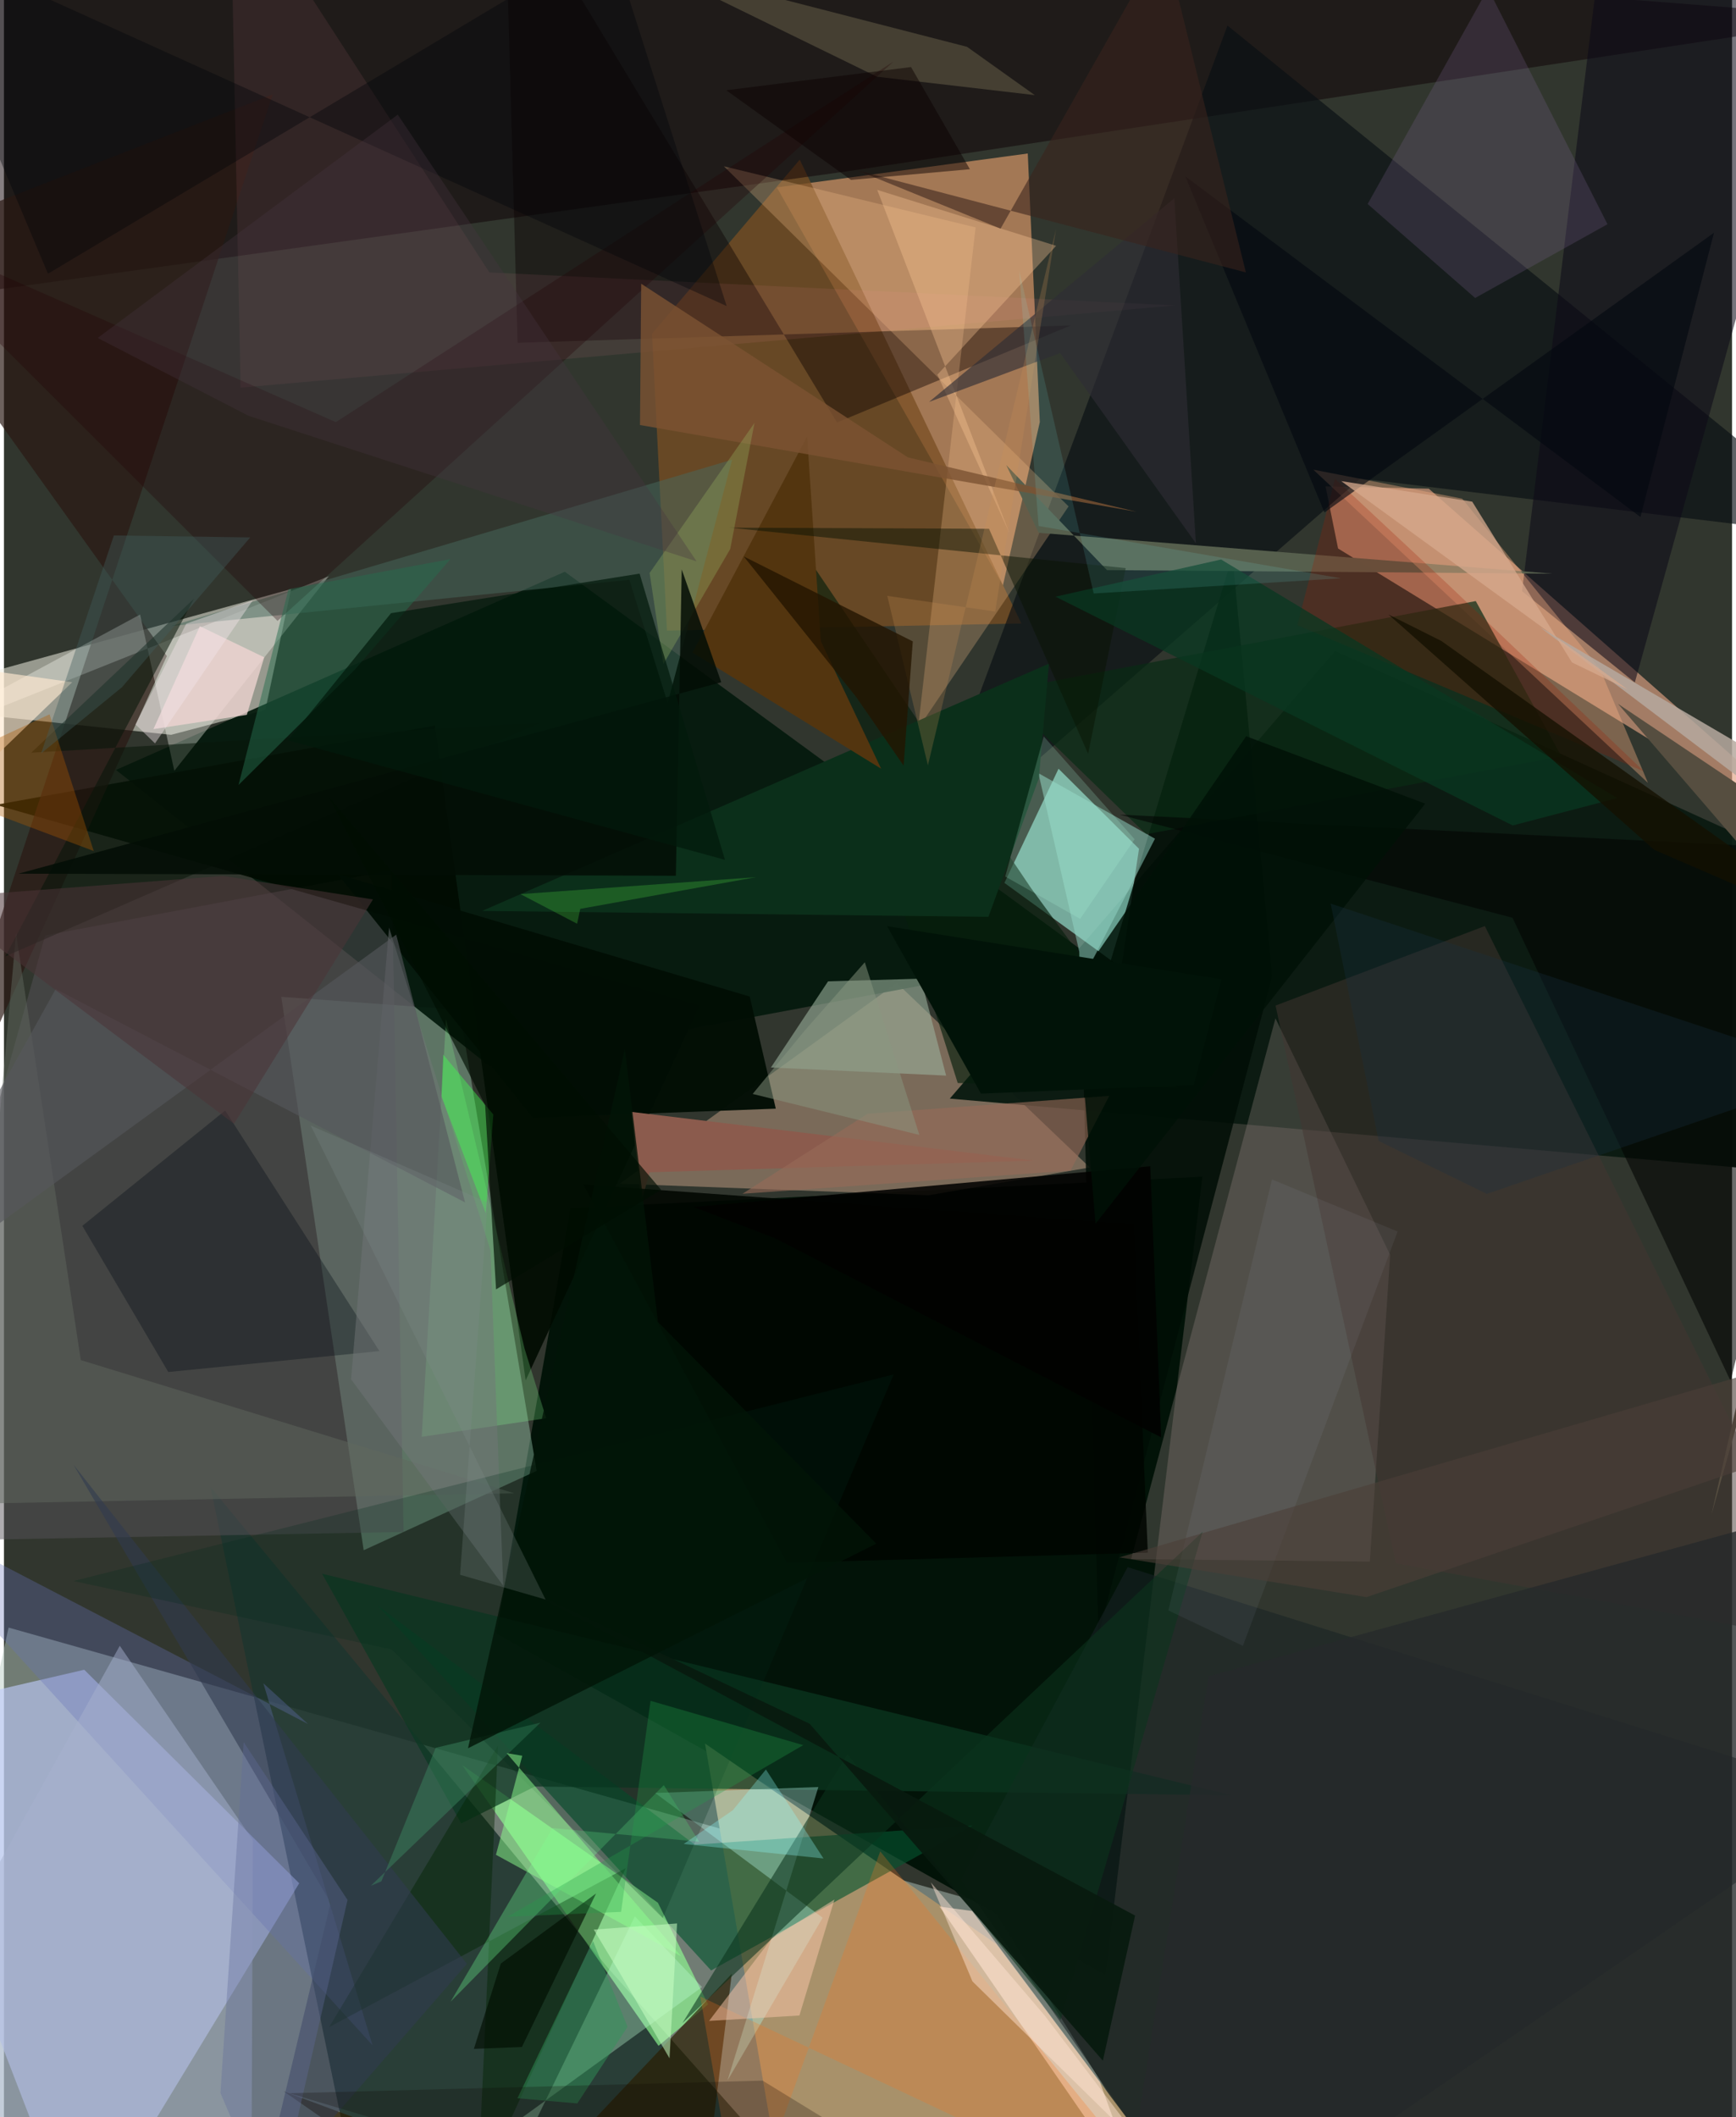 <svg xmlns="http://www.w3.org/2000/svg" width="228" height="278" viewBox="0 0 836 1024"><path fill="#31362e" d="M0 0h836v1024H0z"/><path fill="#b7cbc1" fill-opacity=".475" d="M2.235 787.2l475.02 134.194 79.886 127.822L-62 1082.764z"/><path fill="#1e352e" fill-opacity=".871" d="M411.188 1086L292.704 952.422 99.94 719.226l73.985 357.939z"/><path fill="#bc875e" fill-opacity=".816" d="M501.114 204.164l-17.847 78.995L373.886 90.631 495.29 74.236z"/><path fill="#bfcbfb" fill-opacity=".62" d="M-62 830.99l100.838-23.393 104 103.266L36.34 1086z"/><path fill="#021308" fill-opacity=".976" d="M532.911 955.238l46.866-386.114-305.66 15.252-35.95 205.692z"/><path fill="#eeefe2" fill-opacity=".537" d="M-62 340.371l142.87 15.033 45.572-11.996 12.464-58.489z"/><path fill="#9bcbaf" fill-opacity=".416" d="M134.165 482.131l86.17 6.294 37.36 222.996-83.672 38.378z"/><path fill="#e2a384" fill-opacity=".647" d="M689.3 236.354l-49.946-1.108 6.052 30.042L898 420.135z"/><path fill="#f9c5a4" fill-opacity=".365" d="M525.287 564.66l-93.364-89.217-134.03 97.076 149.432 5.592z"/><path fill="#051a0d" fill-opacity=".941" d="M524.217 461.626L271.333 276.53 54.2 372.39l180.792 143.314z"/><path fill="#0c1b12" fill-opacity=".969" d="M862.926 566.822l7.249-148.986L643.986 314.92 457.572 531.355z"/><path fill="#a7ffec" fill-opacity=".573" d="M483.994 427.031l26.179-55.217 38.932 38.705-8.598 57.538z"/><path fill="#a9926b" fill-opacity=".996" d="M376.528 1060.224l210.188 22.107L479.972 940.22l-140.828-96.94z"/><path fill="#784e23" fill-opacity=".757" d="M313.506 161.457l7.243 143.53 171.427-3.44L384.98 77.215z"/><path fill="#0e0004" fill-opacity=".502" d="M898 8.516L409.168 82.682-62 148.19-6.121-62z"/><path fill="#080f14" fill-opacity=".647" d="M591.916 12.356L898 260.766l-241.769-29.285-215.183 187.45z"/><path fill="#04552f" fill-opacity=".62" d="M468.548 882.997l-134.394 9.185-153.262-115.55 161.201 176.414z"/><path fill="#998a86" fill-opacity=".306" d="M615.118 492.517l55.49 114.407-9.832 148.371-115.482-1.217z"/><path fill="#57535a" fill-opacity=".482" d="M193.324 740.958l-5.747-320.098-167.652 31.587L-62 745.655z"/><path fill="#010b01" fill-opacity=".894" d="M252.376 667.638l-43.942-316.693L-3.94 389.272l340.533 96.973z"/><path fill="#8ffc92" fill-opacity=".659" d="M221.676 853.703l94.693 66.6 24.258 49.138-23.975 20.057z"/><path fill="#291812" fill-opacity=".682" d="M-62 626.372l192.014-580.72L-62 120.635 78.792 317.324z"/><path fill="#0a3821" fill-opacity=".698" d="M256.843 864.067l336.808 4.219-439.734-107.131L221.2 881.95z"/><path fill="#9aaf9b" fill-opacity=".592" d="M443.604 473.342l-44.93 1.31-27.64 41.66 84.743 3.912z"/><path fill="#0b0100" fill-opacity=".42" d="M403.004 204.347l113.06-46.937-267.582 8.392L242.147-62z"/><path fill="#0d0a17" fill-opacity=".565" d="M770.337-7.343L898-62 788.97 330.091l-54.568-44.154z"/><path fill="#ffcb93" fill-opacity=".255" d="M515.037 244.927L442.17 352.424l27.887-242.438-121.782-29.552z"/><path fill="#fffff7" fill-opacity=".341" d="M-62 366.146l219.142-87.46-74.725 94.126-16.554-75.58z"/><path fill="#fde2d0" fill-opacity=".612" d="M551.189 1064.936l-98.56-142.787 15.763 2.137 61.777 82.64z"/><path fill="#000e05" fill-opacity=".847" d="M529.47 790.652l-7.552-281.19 72.394-240.646 19.23 203.341z"/><path fill="#b7fbec" fill-opacity=".361" d="M393.987 864.32l-43.965 141.939 46.054-78.707-81.044-60.344z"/><path fill="#182225" fill-opacity=".561" d="M898 869.226l-312.99 215.01L463.016 909.14l80.582-151.173z"/><path fill="#57604e" fill-opacity=".996" d="M533.607 275.74l215.616 1.724-248.653-19.767-15.675-32.736z"/><path fill="#443531" fill-opacity=".494" d="M673.346 756.12l215.664 39.548-172.6-347.769-101.247 38.46z"/><path fill="#051e0b" fill-opacity=".639" d="M567.67 526.04l-70.64-96.264-122.913-181.867 87.285 275.913z"/><path fill="#fcb386" fill-opacity=".369" d="M772.164 323.663l-66.72-82.491-72.015-14.013L795.33 378.663z"/><path fill="#6674b8" fill-opacity=".325" d="M147.089 833.833l-21.618-19.713 52.85 175.15L-62 725.08z"/><path fill="#092b14" fill-opacity=".706" d="M712.021 290.72l41.487 75.105-200.96 37.679-71.121-69.17z"/><path fill="#476a5e" fill-opacity=".498" d="M302.583 280.429l18.492 59.651 31.189-117.75-271.661 80.497z"/><path fill="#020e05" fill-opacity=".965" d="M373.392 536.218l-12.607-54.22-199.367-59.251L255.82 540.64z"/><path fill="#2a1d00" fill-opacity=".675" d="M233.758 1079.887l118.347-125.263L335.82 1086l-200.498-74.51z"/><path fill="#000a12" fill-opacity=".333" d="M37.918 592.895l69.114-55.774 74.616 116.365-102.16 10.101z"/><path fill="#002502" fill-opacity=".427" d="M157.304 980.448l143.515-76.88-71.686 156.462 9.855-215.739z"/><path fill="#7b6290" fill-opacity=".247" d="M711.714 144.13l-52-45.463 58.25-104.17 57.78 113.955z"/><path fill="#beffd7" fill-opacity=".341" d="M228.068 1086l77.146-159.125 32.52 34.2-99.717 72.273z"/><path fill="#0c341d" fill-opacity=".569" d="M408.034 848.519l103.102 128.424 68.717-236.027L328.251 978.47z"/><path fill="#93d5c5" fill-opacity=".506" d="M520.454 476.31l-.258-16.025-19.756-86.325 56.4 31.694z"/><path fill="#797054" fill-opacity=".427" d="M311.087-17.227L422.328 37.11l76.348 8.894-32.778-23.362z"/><path fill="#fc7119" fill-opacity=".247" d="M336.848 965.632l233.713 110.3-146.654-180.489-67.188 184.66z"/><path fill="#ff92ad" fill-opacity=".086" d="M114.482 187.478L109.387-62 234.84 131.77l331.651 15.961z"/><path fill="#89ff92" fill-opacity=".247" d="M262.321 685.954l-10.447-33.582-38.021-159.425-11.768 201.995z"/><path fill="#030402" fill-opacity=".584" d="M729.795 443.892l105.502 224.054L898 411.753l-358.284-17.75z"/><path fill="#0b301b" fill-opacity=".996" d="M500.656 376.463l-24.396 66.982-244.954-2.86L505.548 320.98z"/><path fill="#53350f" d="M333.124 315.625l55.427-104.48 6.608 98.957 29.186 61.685z"/><path fill="#a6b1ce" fill-opacity=".475" d="M119.62 1086l-176.115-87.34 112.53-202.655 64.373 93.996z"/><path fill="#5f675d" fill-opacity=".494" d="M-18.936 727.36L5.85 451.56l31.322 206.27 209.66 64.42z"/><path fill="#8b5b4d" d="M308.403 581.437l-4.83-43.652 194.78 23.574-186.05 5.63z"/><path fill="#ffead1" fill-opacity=".647" d="M-45.623 405.834l78.653-75.863L-62 316.636-58.416-62z"/><path fill="#000500" fill-opacity=".859" d="M546.544 592.11l6.821 158.86-174.668 4.89-98.354-182.932z"/><path fill="#b6a99f" fill-opacity=".851" d="M743.13 303.362L898 420.33l-36.221-52.371L898 394.07z"/><path fill="#230004" fill-opacity=".306" d="M160.549 204.177l269.823-174.44L132.34 300.295-62 106.2z"/><path fill="#feca99" fill-opacity=".345" d="M451.565 181.229l34.87 76.715-63.98-166.11 86.553 27.064z"/><path fill="#313a4e" fill-opacity=".588" d="M158.048 920.275L33.615 708.386l190.36 241.463-100.686 115.837z"/><path fill="#a11b00" fill-opacity=".243" d="M625.72 302.39l18.218-70.8 55.657 52.016 93.865 89.526z"/><path fill="#7c5333" fill-opacity=".8" d="M548.001 247.537l-240.31-41.97.58-68.335 129.003 83.981z"/><path fill="#08160a" fill-opacity=".561" d="M91.88 289.604l-78.673 74.45 246.177-14.41L.69 462.545z"/><path fill="#71ff95" fill-opacity=".314" d="M336.354 890.782l-17.131-27.4-103.157 104.774 49.318-83.985z"/><path fill="#976a59" fill-opacity=".604" d="M515.958 566.196l-158.676 11.19 60.562-38.724 116.877-8.629z"/><path fill="#717677" fill-opacity=".486" d="M167.923 667.106l73.61 99.843-6.206-162.26-49.024-156.031z"/><path fill="#040811" fill-opacity=".627" d="M571.468 85.247L791.69 250.073l35.584-137.512-188.442 135.311z"/><path fill="#f1d6d3" fill-opacity=".753" d="M125.905 317.914l-31.117-15.022-22.469 49.754 45.167-6.9z"/><path fill="#fdc9ac" fill-opacity=".49" d="M341.118 977.44l30.27-39.827 30.395-18.898-16.964 56.114z"/><path fill="#266c4f" fill-opacity=".49" d="M113.473 379.681l56.186-55.71 46.29-53.529-78.302 14.53z"/><path fill="#2e2c34" fill-opacity=".635" d="M566.204 95.859l-118.677 98.543 63.421-23.652 65.673 92.015z"/><path fill="#0a1304" fill-opacity=".482" d="M351.004 255.204l125.54.554 47.957 108.857 18.181-89.836z"/><path fill="#d7a98e" fill-opacity=".749" d="M785.471 333.438l-26.899-13.041-48.258-77.762-63.39-9.944z"/><path fill="#3e8962" fill-opacity=".463" d="M259.573 833.165l-82.061 78.898 5.063-2.12 26.298-64.593z"/><path fill="#093720" fill-opacity=".749" d="M729.876 399.25l50.607-13.228-191.676-115.41-80.126 17.973z"/><path fill="#f2e6ea" fill-opacity=".42" d="M73.079 359.556l-9.436-9.15 24.538-48.75 32.203-11.316z"/><path fill="#af5a00" fill-opacity=".361" d="M22.058 345.493l21.381 66.12-103.358-38.84L-62 384.528z"/><path fill="#032d19" fill-opacity=".243" d="M187.613 797.795L318.721 927.7 430.42 664.766 33.61 764.685z"/><path fill="#020201" fill-opacity=".871" d="M559.836 695.222l-5.277-131.149-220.935 19.704 39.362 15.082z"/><path fill="#25292b" fill-opacity=".784" d="M539.07 1086H898l-10.199-359.039-305.09 83.802z"/><path fill="#011106" fill-opacity=".839" d="M600.94 356.09l86.623 32.601-159.485 203.15-9.75-115.493z"/><path fill="#3a241d" fill-opacity=".576" d="M413.048 82.496l187.755 49.266-39.59-160.769L482.13 110.59z"/><path fill="#8dff8d" fill-opacity=".502" d="M238.015 897.098l89.628 49.11-84.476-98.285 7.58 1.266z"/><path fill="#00040a" fill-opacity=".376" d="M21.29 132.384l-69.117-164.3L349.62 148.03 293.086-30.053z"/><path fill="#081a0e" fill-opacity=".929" d="M389.78 833.733l-138.306-65.457L547.213 926.49l-15.59 70.196z"/><path fill="#1a3240" fill-opacity=".298" d="M888.434 518.755L717.368 577.44l-52.322-25.593-23.239-114.815z"/><path fill="#99b262" fill-opacity=".325" d="M312.349 277.134l50.747-72.6-11.743 61.007-32.363 55.688z"/><path fill="#616d9a" fill-opacity=".365" d="M166.221 918.945l-50.256-76.33-11.227 169.716 26.082 61.029z"/><path fill="#021407" fill-opacity=".8" d="M422.002 746.61l-197.507 98.956 75.868-338.21 16.023 132.029z"/><path fill="#030d05" fill-opacity=".851" d="M347.018 329.974L7.028 422.567l318.021.999 2.836-148.139z"/><path fill="#ffe4d2" fill-opacity=".475" d="M556.66 1044.832l-88.14-86.515-20.133-47.88 55.036 64.332z"/><path fill="#0b0200" fill-opacity=".482" d="M409.77 87.011l-60.347-43.358 89.399-11.223 28.47 49.412z"/><path fill="#56e644" fill-opacity=".251" d="M278.795 439.578l85.009-15.316-113.94 8.192 27.418 14.332z"/><path fill="#564e40" d="M780.825 340.416L898 476.405l-72.05 256.494L898 419.016z"/><path fill="#c98f54" fill-opacity=".239" d="M427.326 288.202l19.653 81.987L508.948 110.8l-29.416 184.99z"/><path fill="#011408" fill-opacity=".996" d="M427.222 447.952l45.42 80.989 102.963-4.181 13.457-51.112z"/><path fill="#56585c" fill-opacity=".62" d="M223.079 581.583l-198.05-103.2L-62 635.206l251.757-183.152z"/><path fill="#241500" fill-opacity=".792" d="M412.351 337.2l22.881 33.138 4.437-60.119-81.8-41.105z"/><path fill="#40ff4f" fill-opacity=".424" d="M212.48 510.072l24.265 28.961-3.648 47.756-21.413-56.359z"/><path fill="#415e5c" fill-opacity=".392" d="M17.95 364.432l35.215-105.448 65.962.952L57.09 332.39z"/><path fill="#4b3537" fill-opacity=".545" d="M-34.39 434.38l145.713 109.15 67.192-108.513-72.296-11.352z"/><path fill="#309459" fill-opacity=".478" d="M301.67 980.32l-24.308 37.033-28.956-2.51 36.55-76.065z"/><path fill="#8fffff" fill-opacity=".302" d="M352.606 875.552l-23.763 16.315 67.628 7.016-27.852-43.047z"/><path fill="#02190c" fill-opacity=".718" d="M137.406 358.074l211.398 57.79-41.299-138.425-120.266 19.139z"/><path fill="#7cffff" fill-opacity=".114" d="M491.134 130.8l36.047 156.243 119.62-7.337-146.277-25.31z"/><path fill="#8a9882" fill-opacity=".49" d="M442.85 548.928l-80.643-19.818 25.108-30.563 29.14-33.134z"/><path fill="#d4e8fe" fill-opacity=".059" d="M563.295 778.902l50.15-208.443 60.767 25.188-74.856 200.402z"/><path fill="#caffc4" fill-opacity=".537" d="M298.678 955.501l-13.361-22.223 40.32-2.973-3.663 65.225z"/><path fill="#000d00" fill-opacity=".643" d="M240.373 949.708l46.076-33.908-35.874 74.258-23.233.904z"/><path fill="#47333f" fill-opacity=".333" d="M118.263 201.077L45.34 163.468 190.517 55.445 335.08 271.523z"/><path fill="#4c3f38" fill-opacity=".6" d="M857.02 660.772l35.628 32.364-233.486 79.34-119.532-19.24z"/><path fill="#b0fede" fill-opacity=".196" d="M484.39 423.96l18.632-67.772 43.966 49.727-26.375 38.49z"/><path fill="#239e48" fill-opacity=".306" d="M312.812 822.627l73.858 21.435-143.027 83 54.902-2.358z"/><path fill="#838f8f" fill-opacity=".243" d="M148.4 544.406L262.013 773.63l-41.37-11.97 13.37-180.05z"/><path fill="#141001" fill-opacity=".776" d="M695.372 310.009L898 454.121l-99.705-43.129-128.507-113.781z"/><path fill="#000f02" fill-opacity=".659" d="M238.062 623.621l-5.283-89.075L157.244 385.5 317.92 575.495z"/><path fill="#0f0600" fill-opacity=".239" d="M497.08 1086H384.802l-246.761-73.565 228.97-6.104z"/></svg>